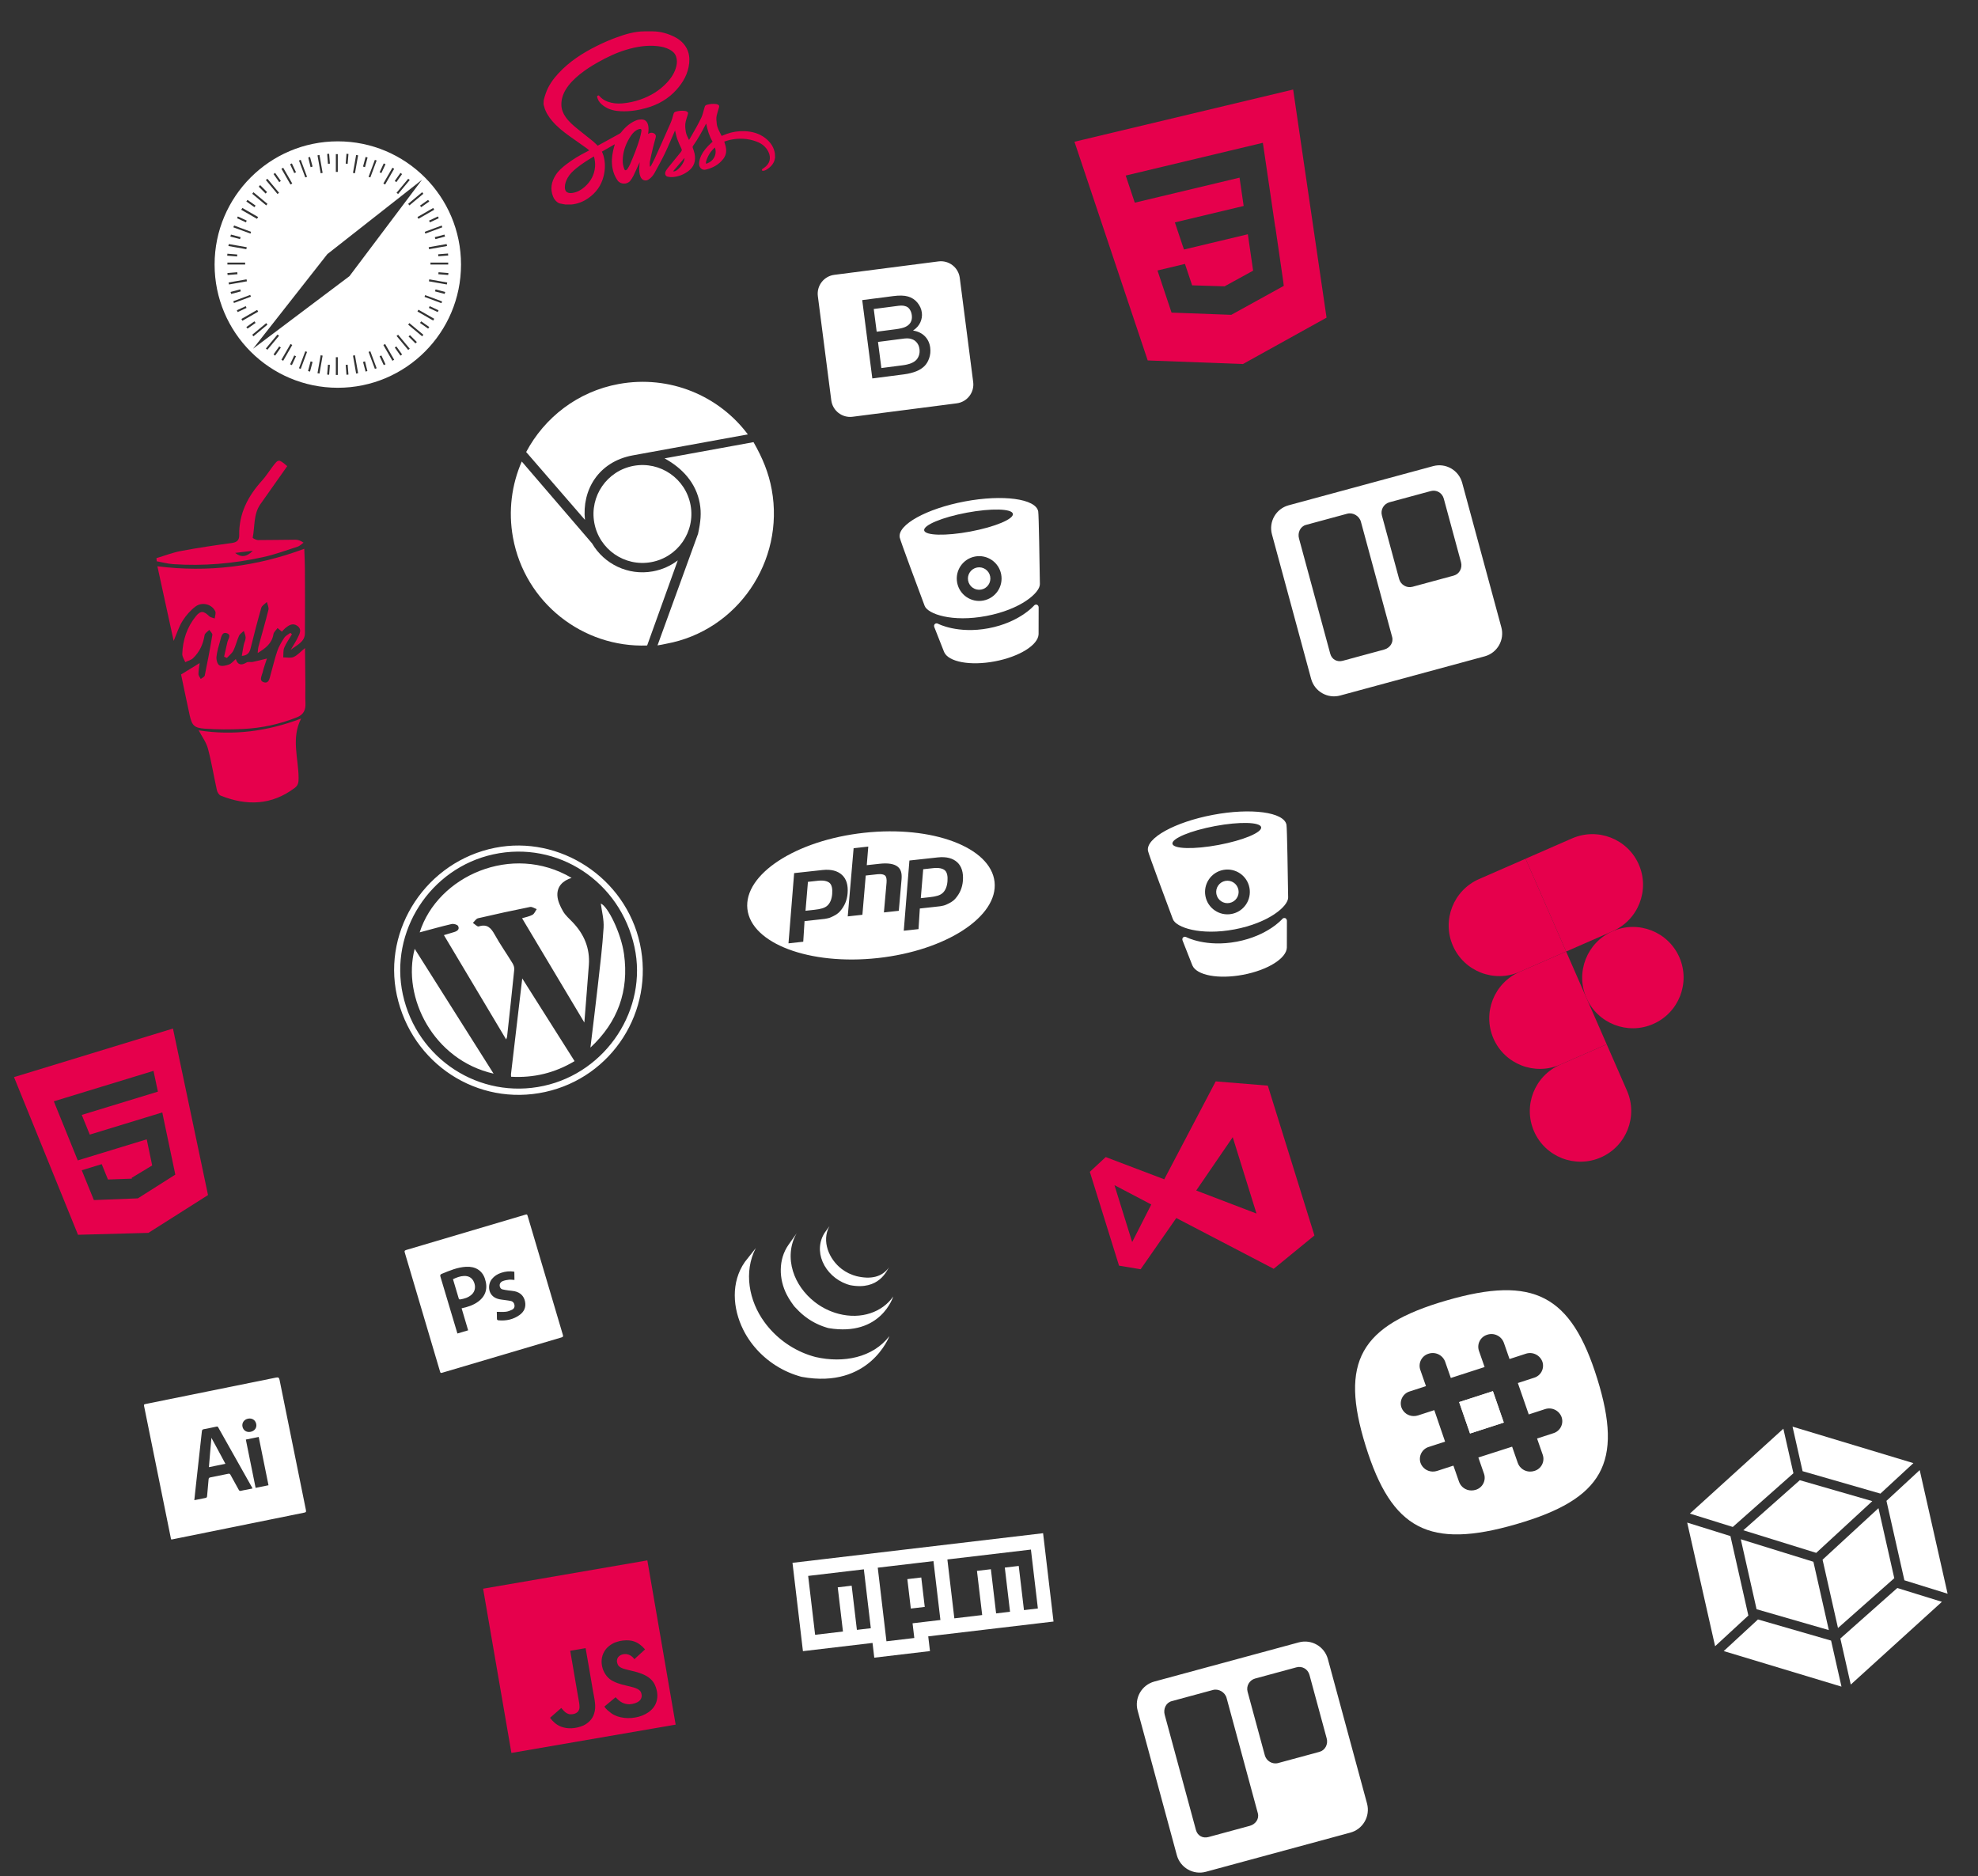 <svg width="486" height="461" viewBox="0 0 486 461" fill="none" xmlns="http://www.w3.org/2000/svg">
<rect x="0" y="0" width="486" height="461" fill="#333333" stroke="none"/>
<path d="M326.26 407.617C325.419 404.515 322.222 402.682 319.12 403.523L283.617 413.148C280.515 413.989 278.682 417.185 279.523 420.287L289.148 455.791C289.989 458.893 293.185 460.726 296.287 459.885L331.791 450.26C334.893 449.419 336.726 446.222 335.885 443.12L326.26 407.617ZM309.052 445.49C309.435 446.902 308.483 448.217 307.071 448.599L296.928 451.349C295.516 451.732 294.227 451.025 293.844 449.613L286.17 421.307C285.787 419.895 286.466 418.348 287.878 417.966L298.02 415.216C299.432 414.833 300.995 415.772 301.378 417.184L309.052 445.49ZM322.77 415.309L325.977 427.136C326.36 428.548 325.595 430.039 324.182 430.422L314.045 433.17C312.632 433.553 311.151 432.671 310.769 431.259L306.535 415.642C306.152 414.229 307.001 412.781 308.413 412.398L318.551 409.65C319.963 409.267 321.36 410.106 321.743 411.519L322.77 415.309Z" fill="white"/>
<path d="M118.701 390.333L125.656 430.686L166.009 423.732L159.055 383.378L118.701 390.333ZM145.972 421.039C145.585 422.352 144.585 423.343 143.334 423.954C141.39 424.768 139.408 424.837 137.818 424.22C136.752 423.795 135.843 423.015 135.151 422.054L137.9 419.642C137.928 419.649 138.034 419.781 138.175 419.951C138.68 420.54 139.098 420.946 139.818 421.158C140.51 421.269 141.967 421.164 142.323 419.92C142.56 419.277 142.129 417.418 141.771 415.34C141.207 412.074 140.662 408.82 140.106 405.592L143.886 404.94C144.498 408.491 145.097 411.851 145.674 415.32C146.049 417.443 146.559 419.304 145.972 421.039ZM161.469 417.269C160.93 421.99 153.629 423.398 150.19 420.933C149.451 420.341 149.001 420.043 148.493 419.3C149.894 418.137 149.894 418.137 151.257 417C152.297 418.122 153.177 418.686 154.594 418.735C156.488 418.642 158.245 417.682 157.487 415.784C156.779 414.248 153.342 414.437 150.753 413.111C148.156 411.949 146.955 408.244 148.494 405.744C148.993 404.831 149.977 404.044 151.069 403.56L152.233 403.201C154.511 402.76 156.044 403.118 157.294 404.108C157.637 404.354 157.93 404.632 158.495 405.246C157.411 406.232 157.413 406.224 155.864 407.654C155.353 406.915 154.648 406.518 153.957 406.412C152.89 406.279 151.668 406.834 151.588 407.952C151.552 408.298 151.624 408.602 151.865 409.122C152.437 409.988 153.887 410.158 155.222 410.513C159.032 411.344 160.501 412.685 161.114 414.478C161.673 416.016 161.497 417.106 161.469 417.269Z" fill="#E6004C"/>
<path d="M194.718 383.977L256.289 376.699L258.854 398.403L228.069 402.042L228.497 405.662L214.812 407.28L214.384 403.66L197.283 405.681L194.718 383.977ZM200.277 401.662L207.119 400.853L205.836 389.999L209.257 389.594L210.541 400.449L213.962 400.044L212.251 385.575L198.567 387.193L200.277 401.662ZM215.668 385.171L217.805 403.255L224.648 402.447L224.22 398.832L231.063 398.023L229.352 383.554L215.668 385.171ZM222.938 387.982L226.359 387.578L227.214 394.807L223.792 395.212L222.938 387.982ZM232.773 383.149L234.484 397.618L241.326 396.81L240.043 385.955L243.464 385.551L244.747 396.405L248.169 396.001L246.886 385.146L250.307 384.742L251.59 395.596L255.011 395.192L253.301 380.723L232.773 383.149Z" fill="white"/>
<path d="M477.132 393.557L454.737 413.889L452.181 402.568L466.169 390.165L477.132 393.557ZM478.533 391.57L471.676 361.196L463.507 368.749L467.914 388.269L478.527 391.567L478.533 391.57ZM423.525 405.659L452.456 414.394L449.902 403.082L431.937 397.892L423.525 405.659ZM421.406 404.467L414.549 374.092L425.171 377.403L429.578 396.924L421.406 404.467ZM415.207 371.877L438.177 351.024L440.648 361.969L425.868 375.058L425.749 375.164L415.207 371.877ZM470.121 359.48L440.43 350.515L442.901 361.46L461.869 366.925L462.022 366.97L470.131 359.478L470.121 359.48Z" fill="white"/>
<path d="M449.346 400.501L431.597 395.379L427.716 378.187L445.557 383.717L449.346 400.501ZM451.599 399.992L465.429 387.752L461.546 370.551L447.81 383.208L451.599 399.992ZM428.342 375.974L442.217 363.676L460.029 368.821L446.248 381.531L428.342 375.974Z" fill="white"/>
<path class="markedIcon" fill-rule="evenodd" clip-rule="evenodd" d="M51.331 360.471L55.385 359.65C54.206 357.418 53.075 355.363 51.947 353.27C51.744 355.641 51.521 357.962 51.331 360.471ZM67.783 338.471L35.811 344.947C35.235 345.063 35.343 345.172 35.455 345.728L41.939 377.741C42.051 378.297 41.964 378.291 42.5 378.182L74.553 371.69C75.089 371.582 75.279 371.567 75.166 371.011L68.691 339.039C68.57 338.443 68.359 338.355 67.783 338.471ZM60.511 366.024C60.08 366.111 59.639 366.164 59.216 366.282C58.911 366.368 58.781 366.259 58.644 366.006C57.981 364.787 57.294 363.573 56.631 362.354C56.497 362.109 56.363 362.036 56.08 362.097C54.627 362.409 53.17 362.703 51.709 362.981C51.402 363.039 51.278 363.149 51.252 363.471C51.143 364.84 50.997 366.204 50.884 367.572C50.859 367.869 50.756 367.992 50.457 368.044C49.577 368.2 48.704 368.39 47.746 368.584C47.836 367.73 47.915 366.941 48.003 366.154C48.538 361.323 49.078 356.492 49.603 351.661C49.64 351.325 49.76 351.199 50.086 351.14C51.115 350.956 52.137 350.731 53.161 350.518C53.353 350.477 53.486 350.462 53.6 350.666C56.39 355.623 59.192 360.612 61.987 365.568C61.999 365.59 62.02 365.719 62.024 365.718L60.511 366.024ZM65.971 364.918L62.806 365.559L60.403 353.692L63.567 353.051L65.971 364.918ZM61.569 351.79C60.602 351.984 59.775 351.459 59.579 350.526C59.384 349.596 59.964 348.757 60.939 348.559C61.922 348.359 62.751 348.888 62.953 349.845C63.149 350.779 62.573 351.588 61.569 351.79Z" fill="white"/>
<path d="M358.515 344.485L361.19 352.2L369.485 349.515L366.81 341.8L358.515 344.485Z" fill="white"/>
<path d="M358.515 344.485L361.19 352.2L369.485 349.515L366.81 341.8L358.515 344.485Z" fill="white"/>
<path d="M392.455 338.755C386.05 318.135 376.805 313.325 355.465 319.5C334.125 325.675 329.14 334.63 335.545 355.245C341.95 375.86 351.195 380.67 372.545 374.485C393.895 368.3 398.86 359.37 392.455 338.755ZM381.66 352.135L377.66 353.435L379.055 357.435C379.191 357.83 379.245 358.248 379.214 358.665C379.184 359.081 379.069 359.487 378.877 359.858C378.684 360.228 378.419 360.556 378.097 360.821C377.774 361.086 377.401 361.283 377 361.4C376.643 361.515 376.27 361.569 375.895 361.56C375.243 361.55 374.61 361.342 374.08 360.963C373.549 360.584 373.146 360.053 372.925 359.44L371.53 355.44L363.235 358.1L364.63 362.1C364.762 362.491 364.813 362.905 364.782 363.317C364.75 363.729 364.637 364.13 364.447 364.497C364.258 364.864 363.997 365.189 363.68 365.453C363.362 365.717 362.995 365.915 362.6 366.035C362.243 366.15 361.87 366.204 361.495 366.195C360.841 366.191 360.204 365.989 359.669 365.613C359.134 365.238 358.726 364.708 358.5 364.095L357.105 360.095L353.105 361.395C352.748 361.51 352.375 361.564 352 361.555C351.348 361.545 350.715 361.337 350.185 360.958C349.654 360.579 349.251 360.048 349.03 359.435C348.899 359.044 348.847 358.63 348.878 358.218C348.91 357.806 349.023 357.405 349.213 357.038C349.402 356.671 349.663 356.346 349.98 356.082C350.298 355.818 350.665 355.62 351.06 355.5L355.06 354.2L352.41 346.46L348.41 347.76C348.053 347.875 347.68 347.929 347.305 347.92C346.653 347.91 346.02 347.702 345.49 347.323C344.959 346.944 344.556 346.413 344.335 345.8C344.204 345.409 344.152 344.995 344.183 344.583C344.215 344.171 344.328 343.77 344.518 343.403C344.707 343.036 344.968 342.711 345.285 342.447C345.603 342.182 345.97 341.985 346.365 341.865L350.365 340.565L348.97 336.565C348.834 336.172 348.779 335.755 348.808 335.34C348.837 334.925 348.949 334.52 349.139 334.149C349.329 333.779 349.591 333.451 349.911 333.184C350.231 332.918 350.601 332.719 351 332.6C351.801 332.332 352.674 332.387 353.435 332.753C354.196 333.119 354.784 333.767 355.075 334.56L356.47 338.56L364.77 335.875L363.375 331.875C363.244 331.484 363.192 331.07 363.223 330.658C363.255 330.246 363.368 329.845 363.558 329.478C363.747 329.111 364.008 328.786 364.325 328.522C364.643 328.257 365.01 328.06 365.405 327.94C366.209 327.667 367.088 327.719 367.854 328.087C368.619 328.454 369.21 329.107 369.5 329.905L370.895 333.905L374.895 332.605C375.696 332.337 376.569 332.392 377.33 332.758C378.091 333.124 378.679 333.772 378.97 334.565C379.102 334.956 379.153 335.37 379.122 335.782C379.09 336.194 378.977 336.595 378.787 336.962C378.598 337.329 378.337 337.654 378.02 337.918C377.702 338.183 377.335 338.38 376.94 338.5L372.94 339.8L375.615 347.515L379.615 346.215C380.416 345.947 381.289 346.002 382.05 346.368C382.811 346.734 383.399 347.382 383.69 348.175C383.825 348.568 383.88 348.984 383.851 349.399C383.821 349.813 383.708 350.218 383.519 350.588C383.329 350.957 383.067 351.285 382.747 351.551C382.428 351.817 382.058 352.015 381.66 352.135Z" fill="white"/>
<path d="M200.401 333.415C200.142 333.357 199.891 333.276 199.638 333.201L199.448 333.143C199.201 333.067 198.956 332.988 198.713 332.904L198.612 332.867C198.394 332.791 198.178 332.71 197.964 332.627L197.782 332.556C197.547 332.463 197.313 332.366 197.083 332.265L196.943 332.203C196.744 332.113 196.548 332.022 196.353 331.928L196.182 331.846C196.028 331.772 195.877 331.692 195.725 331.614C195.624 331.561 195.521 331.51 195.421 331.455C195.236 331.356 195.054 331.253 194.873 331.148L194.689 331.045C194.448 330.903 194.211 330.757 193.976 330.608L193.784 330.48C193.613 330.37 193.444 330.258 193.277 330.143L193.113 330.028C192.952 329.914 192.793 329.799 192.634 329.682L192.422 329.521C192.277 329.41 192.132 329.298 191.989 329.183L191.797 329.028C191.615 328.878 191.435 328.728 191.258 328.574L191.199 328.524C191.007 328.356 190.819 328.183 190.633 328.01L190.473 327.856C190.336 327.725 190.2 327.593 190.067 327.457L189.907 327.298C189.738 327.124 189.571 326.948 189.408 326.77L189.383 326.744C189.21 326.555 189.042 326.362 188.877 326.167L188.744 326.01C188.621 325.862 188.499 325.711 188.379 325.559L188.246 325.393C188.103 325.207 187.962 325.022 187.825 324.832C184.028 319.653 182.664 312.51 185.699 306.644L183.008 310.057C179.561 315.01 179.99 321.455 182.623 326.719C182.686 326.845 182.752 326.969 182.816 327.093L182.939 327.331L183.016 327.467L183.153 327.713C183.235 327.857 183.319 328 183.405 328.144L183.548 328.38C183.643 328.533 183.74 328.685 183.84 328.836L183.964 329.028C184.101 329.233 184.242 329.437 184.387 329.638L184.399 329.653L184.47 329.75C184.595 329.922 184.724 330.093 184.855 330.262L185 330.446C185.116 330.593 185.235 330.738 185.356 330.883L185.492 331.046C185.653 331.237 185.819 331.426 185.987 331.612L185.997 331.622L186.017 331.644C186.181 331.823 186.35 331.999 186.52 332.175L186.682 332.337C186.814 332.471 186.948 332.602 187.084 332.732L187.248 332.888C187.43 333.059 187.613 333.227 187.8 333.39L187.808 333.397L187.904 333.479C188.069 333.622 188.236 333.763 188.405 333.902L188.613 334.067C188.751 334.178 188.89 334.287 189.03 334.393L189.253 334.563C189.408 334.677 189.564 334.789 189.722 334.899L189.893 335.02L189.939 335.053C190.089 335.156 190.242 335.255 190.394 335.354L190.591 335.486C190.825 335.634 191.063 335.78 191.303 335.922L191.5 336.033C191.677 336.135 191.854 336.235 192.035 336.332C192.132 336.385 192.232 336.435 192.33 336.485C192.458 336.552 192.584 336.619 192.713 336.684L192.802 336.727L192.958 336.802C193.158 336.898 193.36 336.992 193.564 337.082L193.693 337.14C193.926 337.242 194.162 337.34 194.4 337.434L194.572 337.502C194.792 337.587 195.015 337.67 195.239 337.749L195.323 337.778C195.568 337.864 195.817 337.944 196.067 338.022L196.247 338.075C196.501 338.152 196.752 338.243 197.015 338.292C213.683 341.332 218.525 328.275 218.525 328.275C214.458 333.573 207.24 334.971 200.401 333.415ZM194.397 319.905C194.77 320.441 195.184 321.077 195.679 321.507C195.859 321.705 196.047 321.898 196.239 322.088L196.386 322.233C196.573 322.414 196.762 322.592 196.958 322.764L196.981 322.784L196.986 322.79C197.203 322.98 197.426 323.162 197.653 323.342L197.805 323.46C198.033 323.635 198.265 323.806 198.503 323.97L198.523 323.985C198.628 324.057 198.735 324.125 198.842 324.195L198.992 324.295C199.162 324.404 199.335 324.51 199.51 324.612L199.583 324.654C199.734 324.741 199.887 324.827 200.04 324.91L200.203 324.995C200.309 325.05 200.415 325.107 200.523 325.16L200.571 325.182C200.791 325.29 201.012 325.395 201.239 325.493L201.386 325.554C201.567 325.631 201.75 325.706 201.933 325.776L202.168 325.862C202.334 325.923 202.501 325.98 202.67 326.036L202.897 326.109C203.137 326.183 203.374 326.277 203.623 326.319C216.493 328.451 219.464 318.542 219.464 318.542C216.786 322.399 211.599 324.24 206.064 322.803C205.818 322.738 205.576 322.668 205.335 322.592L205.117 322.522C204.945 322.466 204.775 322.407 204.607 322.346L204.377 322.26C204.192 322.189 204.009 322.116 203.828 322.039L203.68 321.977C203.453 321.878 203.229 321.773 203.009 321.664C202.895 321.609 202.783 321.551 202.672 321.493L202.478 321.393C202.334 321.316 202.192 321.235 202.052 321.152L201.95 321.095C201.775 320.993 201.604 320.888 201.434 320.78L201.278 320.676C201.167 320.603 201.054 320.529 200.944 320.455C200.707 320.291 200.477 320.12 200.249 319.946L200.092 319.823C197.67 317.91 195.749 315.296 194.836 312.332C193.879 309.258 194.086 305.807 195.743 303.007L193.707 305.882C191.214 309.469 191.35 314.271 193.294 318.064C193.62 318.701 193.987 319.318 194.397 319.905ZM207.961 315.468C208.067 315.507 208.173 315.542 208.281 315.579L208.422 315.623C208.573 315.671 208.723 315.726 208.88 315.756C215.986 317.129 217.914 312.109 218.427 311.37C216.738 313.801 213.901 314.385 210.419 313.54C210.144 313.473 209.842 313.374 209.577 313.28C209.237 313.158 208.902 313.02 208.577 312.864C207.958 312.567 207.369 312.207 206.823 311.794C203.708 309.43 201.772 304.921 203.805 301.249L202.705 302.765C201.236 304.927 201.091 307.613 202.111 310.001C203.186 312.536 205.39 314.525 207.961 315.468Z" fill="white"/>
<path class="markedIcon" fill-rule="evenodd" clip-rule="evenodd" d="M114 313.498C113.051 313.537 112.189 313.87 111.299 314.292C111.782 315.923 112.249 317.511 112.732 319.095C112.756 319.177 112.92 319.282 113.003 319.269C114.06 319.105 115.075 318.816 115.889 318.071C116.731 317.3 116.935 316.149 116.456 315.011C116.021 313.974 115.175 313.448 114 313.498ZM133.985 313.403L129.675 298.858C129.526 298.356 129.518 298.309 129.031 298.454L99.905 307.083C99.431 307.224 99.324 307.305 99.466 307.783L108.096 336.909C108.239 337.393 108.3 337.376 108.769 337.237C118.49 334.357 128.239 331.465 137.964 328.596C138.341 328.485 138.412 328.354 138.302 327.985C136.849 323.128 135.425 318.263 133.985 313.403ZM117.465 319.82C116.274 320.69 114.893 321.128 113.422 321.443L115.024 326.853L112.388 327.634L112.288 327.298C110.946 322.769 109.583 318.246 108.229 313.721C108.116 313.345 108.122 313.146 108.533 312.977C110.47 312.181 112.387 311.363 114.511 311.241C116.794 311.108 118.443 312.155 119.115 314.077C119.946 316.458 119.375 318.426 117.465 319.82ZM128.992 319.73C129.3 321.144 128.789 322.283 127.64 323.101C126.102 324.196 124.359 324.565 122.489 324.395C122.183 324.367 122.089 324.245 122.097 323.939C122.11 323.381 122.076 322.821 122.063 322.31C122.831 322.308 123.581 322.368 124.314 322.284C124.832 322.225 125.349 322.016 125.826 321.79C126.253 321.586 126.486 321.186 126.417 320.683C126.346 320.172 126.073 319.792 125.564 319.659C125.16 319.554 124.738 319.519 124.324 319.453C123.658 319.347 122.972 319.312 122.33 319.123C119.807 318.377 119.739 315.619 120.867 314.239C121.47 313.5 122.239 313.024 123.125 312.727C124.167 312.379 125.235 312.26 126.374 312.449L126.401 314.472C125.94 314.448 125.495 314.371 125.063 314.416C124.549 314.47 124.024 314.57 123.545 314.756C122.903 315.005 122.652 315.573 122.819 316.136C122.918 316.47 123.128 316.715 123.454 316.794C123.923 316.908 124.403 316.974 124.881 317.044C125.397 317.12 125.925 317.139 126.434 317.249C127.791 317.543 128.692 318.353 128.992 319.73Z" fill="white"/>
<path d="M298.7 265.688L311.504 266.736L322.96 303.549L312.949 311.737L289.02 299.261L280.255 311.848L274.947 310.963L267.774 287.912L271.677 284.284L286.06 289.75L298.7 265.688ZM273.825 291.184L278.177 305.171L282.872 295.937L273.825 291.184ZM293.912 292.502L308.724 298.161L302.885 279.4L293.912 292.502Z" fill="#E6004C"/>
<path d="M3.442 264.642L19.165 303.378L36.462 302.91L51.111 293.621L42.498 252.707L3.442 264.642ZM37.986 264.394L38.542 267.01L38.801 268.209L20.091 273.926L22.057 278.764L39.876 273.318L40.133 274.588L42.906 287.771L43.068 288.603L33.892 294.417L33.892 294.418L33.882 294.428L23.066 294.85L20.084 287.524L24.992 286.024L26.526 289.797L32.4 289.587L32.415 289.582L32.355 289.388L37.39 286.345L36.051 279.925L19.106 285.104L13.766 271.929L13.227 270.586L37.719 263.101L37.986 264.394Z" fill="#E6004C"/>
<path d="M212.317 204.611C195.547 206.446 182.704 214.823 183.634 223.322C184.564 231.82 198.913 237.223 215.683 235.389C232.453 233.554 245.295 225.177 244.366 216.678C243.436 208.18 229.087 202.777 212.317 204.611ZM206.427 223.862C205.776 224.62 205.002 224.987 204.147 225.373C203.293 225.758 202.158 225.822 200.787 225.972L197.679 226.312L197.361 231.377L193.733 231.774L195.122 214.52L202.101 213.757C204.2 213.527 205.797 213.964 206.881 214.96C207.964 215.957 208.424 217.489 208.257 219.506C208.187 220.337 208.003 221.123 207.7 221.838C207.396 222.554 206.973 223.237 206.427 223.862ZM217.18 224.179L217.828 216.855C217.899 215.998 217.772 215.381 217.455 215.108C217.139 214.834 216.514 214.695 215.593 214.796L212.715 215.111L211.894 224.757L208.293 225.151L209.737 208.395L213.338 208.001L212.966 212.568L216.174 212.217C218.192 211.997 219.628 212.25 220.471 212.87C221.314 213.49 221.649 214.429 221.515 216.039L220.837 223.779L217.18 224.179ZM236.583 216.434C236.514 217.265 236.328 218.038 236.025 218.753C235.722 219.468 235.297 220.139 234.751 220.764C234.1 221.521 233.325 221.889 232.471 222.274C231.617 222.66 230.482 222.724 229.111 222.874L226.003 223.214L225.685 228.278L222.057 228.675L223.446 211.422L230.425 210.659C232.524 210.429 234.121 210.865 235.204 211.862C236.287 212.859 236.75 214.418 236.583 216.434ZM229.321 213.294L226.835 213.566L226.241 220.673L228.449 220.431C229.911 220.271 230.986 220.008 231.641 219.378C232.298 218.749 232.687 217.841 232.797 216.525C232.902 215.26 232.687 214.307 232.172 213.848C231.657 213.389 230.7 213.143 229.321 213.294ZM200.998 216.392L198.511 216.664L197.917 223.771L200.124 223.53C201.587 223.37 202.661 223.106 203.317 222.476C203.973 221.847 204.363 220.939 204.472 219.623C204.578 218.359 204.363 217.405 203.848 216.946C203.333 216.488 202.376 216.242 200.998 216.392Z" fill="white"/>
<path d="M237.014 123.209L237.014 123.209L237.014 123.209C227.658 124.973 220.475 128.935 221.065 132.062C221.22 132.885 225.489 144.308 227.182 148.838C227.942 150.869 233.947 152.925 242.314 151.347L242.315 151.321L242.32 151.346C250.74 149.758 255.535 145.665 255.502 143.496C255.429 138.661 255.246 126.468 255.09 125.644C254.501 122.518 246.369 121.444 237.014 123.208V123.209ZM241.605 147.552C238.618 148.116 235.739 146.151 235.176 143.164C234.613 140.177 236.578 137.299 239.565 136.736C242.552 136.172 245.43 138.137 245.993 141.124C246.556 144.111 244.592 146.989 241.605 147.552ZM238.404 130.598C232.385 131.724 227.311 131.598 227.071 130.317C226.832 129.036 231.518 127.085 237.537 125.96C243.556 124.835 248.63 124.96 248.87 126.242C249.109 127.523 244.424 129.472 238.404 130.598L238.404 130.598Z" fill="white"/>
<path d="M254.457 148.553C254.198 148.602 254.025 148.825 254.025 148.825C254.025 148.825 250.461 152.933 242.889 154.361C235.316 155.789 230.501 153.261 230.501 153.261C230.501 153.261 230.259 153.117 230 153.166C229.691 153.224 229.438 153.487 229.524 153.945C229.533 153.994 229.547 154.041 229.565 154.087C230.871 157.444 231.813 159.828 231.967 160.188C233.018 162.641 238.391 163.632 244.422 162.495L244.423 162.495C250.455 161.357 255.098 158.477 255.183 155.81C255.195 155.418 255.204 152.857 255.198 149.254C255.198 149.205 255.193 149.155 255.184 149.107C255.098 148.648 254.766 148.496 254.457 148.554L254.457 148.553Z" fill="white"/>
<path d="M241.09 144.854C242.587 144.571 243.572 143.129 243.289 141.632C243.007 140.135 241.565 139.151 240.068 139.433C238.571 139.715 237.586 141.158 237.869 142.654C238.151 144.151 239.593 145.136 241.09 144.854Z" fill="white"/>
<path class="markedIcon" fill-rule="evenodd" clip-rule="evenodd" d="M38.674 139.133C40 145.221 41.318 151.274 42.666 157.464C43.433 155.683 43.941 154.002 44.84 152.568C45.678 151.231 46.782 149.958 48.038 149.017C49.678 147.788 52.103 148.467 52.891 150.202C53.102 150.667 52.814 151.359 52.755 151.948C52.297 151.772 51.726 151.714 51.403 151.399C50.029 150.064 49.287 149.976 48.118 151.414C45.938 154.096 44.91 157.252 44.785 160.674C44.761 161.336 45.255 162.016 45.51 162.688C46.157 162.375 46.929 162.195 47.425 161.724C49.038 160.192 49.92 158.266 50.268 156.049C50.343 155.569 51.02 155.184 51.42 154.755C51.687 155.168 52.236 155.626 52.175 155.986C51.626 159.327 50.993 162.658 50.309 165.975C50.239 166.311 49.666 166.543 49.325 166.824C49.125 166.417 48.759 166.011 48.761 165.605C48.764 164.686 48.949 163.767 49.053 162.913L44.491 165.717C45.132 168.768 45.829 172.193 46.577 175.607C47.149 178.214 47.663 178.845 50.321 179.033C53.422 179.251 56.555 179.252 59.663 179.108C64.256 178.896 68.719 177.937 73.005 176.214C74.6 175.572 75.128 174.408 75.051 172.775C74.979 171.271 75.043 169.761 75.031 168.254C75.007 165.285 74.974 162.317 74.943 159.224C73.916 160.063 73.136 160.957 72.154 161.414C71.439 161.747 70.456 161.504 69.593 161.517C69.662 160.714 69.545 159.833 69.843 159.127C70.329 157.974 71.084 156.933 71.725 155.845L71.35 155.49C70.844 155.878 70.192 156.171 69.859 156.675C69.183 157.7 68.531 158.788 68.135 159.941C67.471 161.872 67.03 163.879 66.465 165.844C66.219 166.697 66.072 167.973 64.864 167.638C63.572 167.279 64.308 166.09 64.504 165.285C64.815 163.999 65.281 162.751 65.583 161.797C64.435 162.076 63.274 162.385 62.101 162.631C61.604 162.735 60.975 162.532 60.587 162.766C59.297 163.547 58.403 163.404 57.937 161.928C57.355 162.414 56.887 163.034 56.274 163.259C55.531 163.533 54.508 163.778 53.901 163.463C53.416 163.211 53.114 162.08 53.186 161.386C53.329 160.007 53.743 158.649 54.131 157.308C54.37 156.477 54.555 155.174 55.752 155.588C56.933 155.996 56.03 157.033 55.861 157.798C55.598 158.982 55.327 160.164 55.061 161.347L55.748 161.657C56.294 161.053 57.002 160.53 57.35 159.829C57.922 158.683 58.194 157.392 58.725 156.222C58.945 155.737 59.504 155.408 59.91 155.007C60.07 155.571 60.358 156.136 60.353 156.7C60.349 157.27 60.017 157.83 59.895 158.408C59.711 159.273 59.585 160.15 59.413 161.152C60.782 161.04 61.297 160.396 61.56 159.337C62.393 155.993 63.24 152.651 64.2 149.342C64.364 148.776 65.105 148.378 65.58 147.901C65.719 148.544 66.097 149.245 65.957 149.818C65.209 152.851 64.32 155.848 63.508 158.866C63.371 159.374 63.373 159.92 63.312 160.449C65.242 159.286 66.823 158.067 67.183 155.824C67.272 155.278 67.848 154.812 68.2 154.308L69.264 155.195C69.522 154.919 69.752 154.613 70.039 154.375C70.944 153.625 71.933 152.941 73.085 153.795C74.276 154.678 73.585 155.761 73.132 156.704C72.638 157.732 71.997 158.688 71.421 159.675C72.843 158.495 74.895 157.796 74.917 155.614C74.968 150.286 74.936 144.956 74.912 139.627C74.906 138.05 74.814 136.473 74.759 134.835C62.966 139.238 51.082 140.687 38.674 139.133ZM48.816 179.442C49.587 180.917 50.658 182.328 51.086 183.913C51.99 187.287 52.535 190.757 53.299 194.172C53.41 194.67 53.82 195.322 54.254 195.495C60.636 198.029 66.752 197.865 72.435 193.569C73.283 192.928 73.367 192.207 73.367 191.207C73.362 186.348 71.477 181.42 73.996 176.541C65.677 179.701 57.315 180.774 48.816 179.442ZM64.664 136.876C67.54 136.245 70.332 135.216 73.142 134.305C73.671 134.134 74.103 133.663 74.58 133.33C73.837 132.82 73.222 132.606 72.607 132.608C69.542 132.615 66.476 132.705 63.411 132.694C62.948 132.693 62.066 132.228 62.088 132.121C62.649 129.36 62.244 126.36 63.975 123.882C66.162 120.749 68.378 117.638 70.574 114.528C68.445 112.727 68.419 112.728 66.925 114.708C66.079 115.828 65.329 117.032 64.391 118.067C60.917 121.894 58.673 126.202 58.774 131.514C58.797 132.733 58.188 133.247 56.926 133.418C52.761 133.981 48.596 134.599 44.466 135.374C42.419 135.758 40.445 136.533 38.437 137.131L38.511 137.9C39.841 138.141 41.162 138.509 42.502 138.603C49.971 139.123 57.369 138.476 64.664 136.876ZM62.111 135.324C60.62 136.857 59.254 137.021 57.775 135.846L62.111 135.324Z" fill="#E6004C"/>
<path class="markedIcon" fill-rule="evenodd" clip-rule="evenodd" d="M133.959 268.287C150.413 264.683 160.825 248.397 157.234 231.882C153.701 215.635 137.529 205.138 121.623 208.301C104.918 211.622 93.95 228.148 97.506 244.523C101.164 261.369 117.35 271.924 133.959 268.287ZM121.214 209.907C137.015 206.466 152.397 216.567 155.896 232.681C159.199 247.895 149.042 263.431 133.595 266.793C117.859 270.219 102.429 260.211 98.979 244.343C95.618 228.883 105.688 213.289 121.214 209.907ZM112.552 227.515C112.997 228.319 112.339 228.776 111.584 229.003C110.788 229.242 109.993 229.479 109.069 229.755C114.177 238.317 119.21 246.752 124.361 255.384C124.504 254.971 124.574 254.848 124.588 254.719C125.189 249.216 125.8 243.715 126.354 238.207C126.405 237.705 126.194 237.1 125.922 236.654C124.481 234.292 122.877 232.023 121.539 229.607C120.624 227.952 119.671 226.96 117.623 227.62C117.274 227.732 116.672 227.06 116.187 226.751C116.607 226.358 116.971 225.723 117.457 225.61C121.703 224.619 125.965 223.692 130.24 222.835C130.73 222.736 131.328 223.176 131.875 223.367C131.536 223.845 131.297 224.503 130.836 224.76C130.095 225.171 129.206 225.317 128.275 225.608C133.386 234.165 138.393 242.548 143.577 251.229C143.968 246.247 144.344 241.67 144.682 237.088C144.983 232.999 143.525 229.558 140.735 226.621C139.896 225.738 138.923 224.915 138.331 223.882C137.659 222.706 137.016 221.34 136.952 220.028C136.843 217.804 138.258 216.381 140.442 215.692C125.787 207.027 107.507 215.245 103.12 229.076C105.811 228.359 108.37 227.63 110.959 227.03C111.449 226.917 112.353 227.155 112.552 227.515ZM125.552 263.901C125.531 264.079 125.568 264.264 125.583 264.549C131.155 264.863 136.286 263.637 141.174 260.713L128.317 240.395C127.368 248.452 126.457 256.175 125.552 263.901ZM121.274 263.786L101.892 233.123C98.742 245.012 106.457 260.428 121.274 263.786ZM153.322 234.406C152.608 229.264 149.34 222.639 147.623 222.004C147.86 223.901 148.427 225.946 148.303 227.948C148.013 232.666 147.426 237.367 146.898 242.068C146.324 247.177 145.683 252.279 145.07 257.385C151.802 251.124 154.578 243.439 153.322 234.406Z" fill="white"/>
<path d="M359.26 118.617C358.419 115.514 355.222 113.682 352.12 114.523L316.617 124.148C313.515 124.989 311.682 128.185 312.523 131.287L322.148 166.791C322.989 169.893 326.185 171.726 329.287 170.885L364.791 161.259C367.893 160.419 369.726 157.222 368.885 154.12L359.26 118.617ZM342.052 156.49C342.435 157.902 341.483 159.216 340.071 159.599L329.928 162.349C328.516 162.732 327.227 162.025 326.844 160.613L319.17 132.307C318.787 130.895 319.466 129.348 320.878 128.965L331.02 126.216C332.432 125.833 333.995 126.772 334.378 128.184L342.052 156.49ZM355.77 126.309L358.977 138.136C359.36 139.548 358.595 141.039 357.182 141.422L347.045 144.17C345.632 144.553 344.151 143.671 343.769 142.259L339.535 126.642C339.152 125.229 340.001 123.781 341.413 123.398L351.551 120.65C352.963 120.267 354.36 121.106 354.743 122.519L355.77 126.309Z" fill="white"/>
<path d="M160.005 138.113C166.538 136.922 170.869 130.66 169.678 124.127C168.487 117.594 162.225 113.263 155.692 114.454C149.159 115.645 144.828 121.907 146.019 128.44C147.21 134.973 153.472 139.304 160.005 138.113Z" fill="white"/>
<path d="M155.428 111.889L183.747 106.726C176.645 97.221 164.53 92.068 152.027 94.347C141.905 96.192 133.762 102.629 129.281 111.059L143.726 127.73C142.941 120.364 147.072 113.45 155.428 111.889ZM185.142 108.632L163.279 112.618C167.72 115.048 171.03 118.702 171.934 123.659C172.378 126.096 172.138 128.283 171.524 131.095L171.532 131.093L161.552 158.569C162.258 158.487 162.951 158.302 163.661 158.172C181.226 154.971 192.823 137.874 189.621 120.308C188.859 116.127 187.371 112.546 185.142 108.632ZM160.418 140.38C154.318 141.492 148.417 138.564 145.465 133.499L128.199 113.388C125.722 119.07 124.847 125.525 126.042 132.081C128.961 148.091 143.204 159.178 159.004 158.594L166.53 137.685C164.79 139.013 162.718 139.96 160.418 140.38Z" fill="white"/>
<path d="M83 34.727C66.289 34.727 52.727 48.289 52.727 65C52.727 81.711 66.289 95.273 83 95.273C99.711 95.273 113.273 81.711 113.273 65C113.273 48.289 99.711 34.727 83 34.727ZM110.125 62.772L107.703 62.966L107.655 62.481L110.077 62.288L110.125 62.772ZM110.125 64.516V65H105.766V64.516H110.125ZM109.834 60.447L105.427 61.222L105.33 60.737L109.737 59.962L109.834 60.447ZM109.35 58.122L106.977 58.752L106.831 58.267L109.205 57.638L109.35 58.122ZM108.672 55.845L104.506 57.395L104.361 56.959L108.527 55.409L108.672 55.845ZM107.8 53.617L105.62 54.634L105.427 54.198L107.606 53.181L107.8 53.617ZM106.686 51.534L102.811 53.763L102.569 53.327L106.444 51.098L106.686 51.534ZM105.184 49.112L105.475 49.5L103.489 50.905L103.198 50.517L105.184 49.112ZM104.022 47.611L100.583 50.469L100.292 50.081L103.731 47.223L104.022 47.611ZM100.68 44.22L97.822 47.659L97.434 47.369L100.292 43.93L100.68 44.22ZM98.403 42.477L98.791 42.767L97.386 44.753L96.998 44.462L98.403 42.477ZM96.853 41.459L94.625 45.334L94.189 45.092L96.417 41.217L96.853 41.459ZM94.286 40.152L94.722 40.345L93.705 42.525L93.269 42.331L94.286 40.152ZM92.106 39.28L92.542 39.425L90.992 43.591L90.556 43.445L92.106 39.28ZM89.83 38.553L90.314 38.698L89.684 41.072L89.2 40.927L89.83 38.553ZM87.505 38.069L87.989 38.166L87.214 42.573L86.73 42.477L87.505 38.069ZM85.131 37.778L85.616 37.827L85.422 40.248L84.938 40.2L85.131 37.778ZM82.516 37.875H83V42.234H82.516V37.875ZM80.869 37.778L81.062 40.2L80.578 40.248L80.384 37.827L80.869 37.778ZM78.495 38.069L79.27 42.477L78.786 42.573L78.011 38.166L78.495 38.069ZM76.17 38.553L76.8 40.927L76.316 41.072L75.734 38.698L76.17 38.553ZM73.894 39.28L75.444 43.445L75.008 43.591L73.458 39.425L73.894 39.28ZM71.714 40.152L72.731 42.331L72.295 42.525L71.278 40.345L71.714 40.152ZM69.583 41.217L71.811 45.092L71.375 45.334L69.147 41.459L69.583 41.217ZM67.597 42.477L69.002 44.462L68.614 44.753L67.209 42.767L67.597 42.477ZM65.708 43.93L68.566 47.369L68.178 47.659L65.32 44.22L65.708 43.93ZM63.916 45.48L65.611 47.175L65.272 47.562L63.577 45.867L63.916 45.48ZM62.269 47.223L65.708 50.081L65.417 50.469L61.978 47.611L62.269 47.223ZM60.816 49.112L62.802 50.517L62.511 50.905L60.525 49.5L60.816 49.112ZM59.556 51.098L63.431 53.327L63.141 53.763L59.266 51.534L59.556 51.098ZM58.442 53.181L60.622 54.198L60.428 54.634L58.248 53.617L58.442 53.181ZM57.522 55.409L61.688 56.959L61.542 57.395L57.328 55.845L57.522 55.409ZM56.747 57.638L59.12 58.267L58.975 58.752L56.602 58.122L56.747 57.638ZM56.214 59.962L60.622 60.737L60.525 61.222L56.117 60.447L56.214 59.962ZM55.875 62.336L58.297 62.53L58.248 63.014L55.827 62.82L55.875 62.336ZM60.234 64.516V65H55.875V64.516H60.234ZM55.875 67.083L58.297 66.889L58.345 67.373L55.923 67.567L55.875 67.083ZM56.166 69.408L60.573 68.633L60.67 69.117L56.263 69.892L56.166 69.408ZM56.65 71.733L59.023 71.103L59.169 71.588L56.795 72.217L56.65 71.733ZM57.328 74.009L61.494 72.459L61.639 72.895L57.473 74.445L57.328 74.009ZM58.2 76.237L60.38 75.22L60.573 75.656L58.394 76.673L58.2 76.237ZM59.314 78.369L63.189 76.141L63.431 76.577L59.556 78.805L59.314 78.369ZM60.816 80.742L60.525 80.355L62.511 78.95L62.802 79.338L60.816 80.742ZM65.417 79.386L65.708 79.773L62.269 82.631L61.978 82.244L65.417 79.386ZM65.32 85.634L68.178 82.195L68.566 82.486L65.708 85.925L65.32 85.634ZM67.597 87.378L67.209 87.088L68.614 85.102L69.002 85.392L67.597 87.378ZM69.147 88.395L71.375 84.52L71.811 84.763L69.583 88.638L69.147 88.395ZM71.714 89.703L71.278 89.509L72.295 87.33L72.731 87.523L71.714 89.703ZM73.894 90.623L73.458 90.478L75.008 86.312L75.444 86.458L73.894 90.623ZM76.17 91.302L75.686 91.156L76.316 88.783L76.8 88.928L76.17 91.302ZM78.495 91.786L78.011 91.689L78.786 87.281L79.27 87.378L78.495 91.786ZM80.869 92.077L80.384 92.028L80.578 89.606L81.062 89.655L80.869 92.077ZM83 92.125H82.516V87.766H83V92.125ZM85.131 92.077L84.938 89.655L85.422 89.606L85.616 92.028L85.131 92.077ZM62.172 85.683L80.433 62.433L103.683 44.172L85.858 67.858L62.172 85.683ZM87.505 91.786L86.73 87.378L87.214 87.281L87.989 91.689L87.505 91.786ZM89.83 91.302L89.2 88.928L89.684 88.783L90.266 91.156L89.83 91.302ZM92.106 90.623L90.556 86.458L90.992 86.312L92.542 90.478L92.106 90.623ZM94.286 89.703L93.269 87.523L93.705 87.33L94.722 89.509L94.286 89.703ZM96.417 88.638L94.189 84.763L94.625 84.52L96.853 88.395L96.417 88.638ZM98.403 87.378L96.998 85.392L97.386 85.102L98.791 87.088L98.403 87.378ZM100.292 85.973L97.434 82.534L97.822 82.244L100.68 85.683L100.292 85.973ZM102.084 84.375L100.389 82.68L100.728 82.341L102.423 84.036L102.084 84.375ZM103.731 82.631L100.292 79.773L100.583 79.386L104.022 82.244L103.731 82.631ZM105.184 80.742L103.198 79.338L103.489 78.95L105.475 80.355L105.184 80.742ZM106.444 78.756L102.569 76.528L102.811 76.092L106.686 78.32L106.444 78.756ZM107.558 76.673L105.378 75.656L105.572 75.22L107.752 76.237L107.558 76.673ZM108.478 74.494L104.312 72.944L104.458 72.508L108.623 74.058L108.478 74.494ZM109.253 72.217L106.88 71.588L107.025 71.103L109.398 71.733L109.253 72.217ZM109.786 69.892L105.378 69.117L105.475 68.633L109.883 69.408L109.786 69.892ZM110.125 67.567L107.703 67.373L107.752 66.889L110.173 67.083L110.125 67.567Z" fill="white"/>
<path d="M223.475 83.18C222.797 83.05 221.865 83.217 220.642 83.374L215.727 84.008L216.554 90.424L221.81 89.746C222.631 89.64 223.197 89.478 223.521 89.374C224.093 89.193 224.556 88.927 224.918 88.632C225.28 88.337 225.555 87.924 225.749 87.424C225.942 86.924 225.998 86.361 225.919 85.749C225.827 85.032 225.573 84.506 225.137 84.025C224.702 83.543 224.154 83.31 223.475 83.18ZM222.422 80.334C223.044 80.058 223.488 79.66 223.758 79.173C224.029 78.685 224.12 78.097 224.033 77.423C223.951 76.786 223.724 76.24 223.356 75.794C222.987 75.348 222.527 75.216 221.935 75.11C221.344 75.005 220.377 75.185 218.996 75.363L214.684 75.919L215.403 81.498L220.03 80.901C221.157 80.756 221.952 80.546 222.422 80.334ZM235.816 68.267C235.486 65.706 233.142 63.898 230.581 64.228L204.988 67.527C202.427 67.857 200.618 70.201 200.949 72.762L204.248 98.355C204.578 100.917 206.922 102.725 209.483 102.395L235.076 99.095C237.637 98.765 239.446 96.421 239.116 93.86L235.816 68.267ZM228.306 87.986C228.026 88.808 227.633 89.465 227.128 89.957C226.622 90.448 225.967 90.895 225.151 91.218C224.336 91.541 223.321 91.82 222.098 91.978L214.331 92.979L211.85 73.732L219.498 72.746C220.967 72.557 222.166 72.575 223.103 72.849C224.04 73.124 224.811 73.62 225.418 74.364C226.024 75.108 226.384 75.915 226.498 76.797C226.604 77.619 226.48 78.418 226.128 79.201C225.776 79.984 225.178 80.654 224.335 81.216C225.541 81.407 226.51 81.873 227.241 82.613C227.971 83.354 228.409 84.284 228.553 85.402C228.669 86.302 228.587 87.163 228.306 87.986Z" fill="white"/>
<path class="markedIcon" fill-rule="evenodd" clip-rule="evenodd" d="M133.552 25.446C133.552 25.764 133.646 25.974 133.699 26.179C134.041 27.508 134.778 28.648 135.651 29.689C136.896 31.171 138.419 32.365 139.98 33.487C141.334 34.461 142.716 35.412 144.075 36.378C144.309 36.544 144.529 36.735 144.783 36.938C144.565 37.056 144.383 37.16 144.195 37.255C142.401 38.165 140.675 39.185 139.084 40.421C138.125 41.166 137.198 41.958 136.543 42.992C135.49 44.656 135.117 46.428 135.902 48.321C136.132 48.874 136.481 49.352 136.975 49.705C137.135 49.819 137.314 49.932 137.501 49.977C137.981 50.089 138.469 50.163 138.955 50.252L140.329 50.252C141.849 50.116 143.232 49.595 144.482 48.733C146.436 47.384 147.752 45.576 148.318 43.256C148.73 41.569 148.747 39.881 148.262 38.202C148.217 38.046 148.16 37.894 148.101 37.743C148.042 37.592 147.973 37.445 147.892 37.257L151.007 35.465L151.054 35.505C150.997 35.69 150.937 35.875 150.886 36.062C150.516 37.414 150.27 38.79 150.358 40.194C150.452 41.689 150.869 43.089 151.745 44.338C152.453 45.348 154.139 45.386 154.891 44.372C155.158 44.012 155.417 43.635 155.611 43.233C156.119 42.184 156.59 41.117 157.075 40.056L157.16 39.862C157.125 40.364 157.084 40.805 157.066 41.247C157.037 41.936 157.077 42.621 157.312 43.277C157.514 43.838 157.857 44.257 158.5 44.331C158.939 44.381 159.289 44.18 159.613 43.925C160.117 43.526 160.527 43.034 160.832 42.475C161.693 40.893 162.578 39.321 163.359 37.699C164.203 35.945 164.942 34.14 165.726 32.356L165.856 32.04C166.041 32.768 166.17 33.481 166.408 34.156C166.684 34.94 167.027 35.704 167.399 36.448C167.575 36.799 167.555 37.027 167.311 37.322C166.288 38.554 165.284 39.802 164.278 41.048C164.056 41.323 163.834 41.603 163.649 41.903C163.537 42.086 163.463 42.308 163.431 42.521C163.371 42.928 163.623 43.321 164.058 43.414C164.456 43.5 164.88 43.532 165.285 43.502C166.689 43.398 167.963 42.906 169.089 42.071C170.549 40.99 171.017 39.515 170.664 37.766C170.568 37.292 170.399 36.831 170.235 36.373C170.161 36.167 170.156 36.023 170.29 35.83C171.457 34.164 172.454 32.397 173.381 30.588C173.418 30.517 173.456 30.446 173.52 30.37C173.82 31.933 174.272 33.44 175.083 34.807C174.669 35.205 174.26 35.566 173.89 35.964C173.075 36.84 172.368 37.792 171.999 38.952C171.841 39.453 171.719 39.961 171.789 40.495C171.899 41.325 172.579 41.864 173.395 41.675C175.141 41.271 176.649 40.448 177.75 38.99C178.492 38.009 178.559 36.914 178.249 35.767C178.163 35.456 178.062 35.149 177.954 34.791C178.385 34.658 178.805 34.497 179.239 34.398C181.495 33.883 183.727 33.973 185.901 34.788C187.17 35.264 188.196 36.06 188.804 37.312C189.546 38.843 189.136 40.296 187.693 41.264C187.558 41.354 187.404 41.425 187.293 41.538C187.224 41.607 187.183 41.746 187.2 41.842C187.209 41.897 187.356 41.967 187.441 41.966C187.916 41.962 188.3 41.714 188.67 41.458C189.595 40.818 190.27 39.957 190.416 38.822L190.444 38.737L190.409 37.999C190.395 37.956 190.42 37.914 190.416 37.882C190.22 36.23 189.338 34.949 188.054 33.945C186.568 32.783 184.813 32.304 182.957 32.228C181.445 32.167 179.958 32.392 178.532 32.91C178.126 33.057 177.723 33.231 177.314 33.396C177.259 33.297 177.201 33.201 177.152 33.103C176.733 32.244 176.224 31.423 176.112 30.438C176.032 29.738 175.934 29.039 176.1 28.348C176.26 27.682 176.469 27.027 176.665 26.371C176.766 26.033 176.695 25.843 176.372 25.691C176.26 25.638 176.138 25.592 176.016 25.574C175.223 25.459 174.441 25.525 173.673 25.748C173.401 25.828 173.204 25.98 173.143 26.281C173.109 26.453 173.039 26.619 172.99 26.789C172.789 27.497 172.647 28.219 172.322 28.894C171.509 30.586 170.581 32.215 169.632 33.832C169.529 34.006 169.42 34.177 169.291 34.389C168.957 33.691 168.602 33.065 168.494 32.331C168.372 31.501 168.276 30.672 168.482 29.848C168.636 29.234 168.837 28.631 169.022 28.024C169.109 27.736 169.069 27.585 168.808 27.433C168.676 27.357 168.527 27.288 168.378 27.266C167.556 27.145 166.746 27.208 165.952 27.465C165.706 27.545 165.577 27.704 165.502 27.957C165.281 28.706 165.092 29.473 164.782 30.184C163.525 33.066 162.232 35.933 160.94 38.8C160.67 39.398 160.354 39.976 160.05 40.559C159.973 40.706 159.861 40.837 159.765 40.975C159.688 40.884 159.658 40.822 159.658 40.759C159.661 40.391 159.617 40.011 159.687 39.655C159.899 38.578 160.144 37.506 160.402 36.438C160.615 35.557 160.863 34.683 161.099 33.807C161.178 33.514 161.179 33.24 160.969 32.993C160.615 32.581 159.875 32.49 159.437 32.808L159.243 32.918L159.28 32.605C159.373 31.935 159.391 31.267 159.207 30.607C158.978 29.784 158.391 29.31 157.537 29.337C157.139 29.349 156.722 29.417 156.353 29.562C154.804 30.169 153.613 31.244 152.599 32.538C152.507 32.655 152.385 32.762 152.256 32.834C150.945 33.561 149.63 34.279 148.315 34.999L146.852 35.801C146.46 35.427 146.103 35.038 145.698 34.709C144.463 33.701 143.207 32.718 141.963 31.722C140.86 30.839 139.791 29.919 138.974 28.749C138.366 27.879 137.974 26.927 137.936 25.852C137.889 24.481 138.278 23.229 138.975 22.063C139.868 20.571 141.086 19.374 142.424 18.29C143.84 17.143 145.372 16.17 146.959 15.281C149.18 14.038 151.464 12.938 153.913 12.212C156.424 11.467 158.972 11.04 161.6 11.338C162.634 11.454 163.637 11.691 164.558 12.196C165.263 12.583 165.842 13.089 166.111 13.88C166.377 14.659 166.369 15.447 166.185 16.238C165.811 17.84 164.934 19.16 163.831 20.339C162.021 22.273 159.813 23.589 157.328 24.458C155.894 24.96 154.418 25.275 152.903 25.402C151.667 25.506 150.456 25.396 149.285 24.966C148.51 24.681 147.834 24.245 147.292 23.613C147.195 23.5 147.07 23.377 146.89 23.483C146.713 23.587 146.681 23.756 146.741 23.926C146.84 24.21 146.931 24.506 147.086 24.759C147.474 25.396 148.041 25.858 148.664 26.254C149.862 27.015 151.2 27.271 152.588 27.331C154.694 27.422 156.749 27.107 158.775 26.542C161.667 25.736 164.182 24.311 166.199 22.064C167.878 20.192 169.078 18.08 169.335 15.53C169.46 14.285 169.327 13.066 168.744 11.93C168.112 10.7 167.107 9.785 165.905 9.155C164.155 8.237 162.266 7.703 160.317 7.703H158.364C156.003 7.703 153.721 8.38 151.503 9.187C149.823 9.798 148.177 10.519 146.578 11.318C143.097 13.057 139.854 15.155 137.191 18.039C135.865 19.476 134.741 21.061 134.095 22.928C133.906 23.475 133.727 24.061 133.592 24.625L133.552 25.446ZM146.206 40.944C146.055 42.964 145.14 44.602 143.643 45.929C142.801 46.675 141.835 47.206 140.711 47.393C140.303 47.46 139.886 47.477 139.49 47.308C138.926 47.066 138.8 46.566 138.789 46.032C138.772 45.182 139.07 44.414 139.478 43.683C140.011 42.729 140.792 42.002 141.626 41.324C142.94 40.254 144.366 39.349 145.826 38.494L145.936 38.449C146.162 39.282 146.269 40.106 146.206 40.944ZM157.606 32.163C157.5 32.808 157.366 33.454 157.178 34.079C156.526 36.244 155.689 38.341 154.784 40.411C154.617 40.794 154.374 41.143 154.162 41.506C154.13 41.562 154.081 41.611 154.034 41.657C153.772 41.916 153.524 41.902 153.392 41.564C153.238 41.17 153.143 40.749 153.061 40.333C153.006 40.053 153.02 39.76 153.002 39.474C153.02 37.437 153.641 35.587 154.695 33.864C155.13 33.153 155.603 32.476 156.326 32.027C156.548 31.889 156.797 31.778 157.048 31.707C157.433 31.599 157.67 31.777 157.606 32.163ZM165.384 42.072L168.179 38.808C168.295 40.02 166.235 42.44 165.384 42.072ZM174.311 39.876C174.114 39.989 173.899 40.07 173.696 40.175C173.511 40.271 173.45 40.174 173.444 40.015C173.441 39.906 173.456 39.793 173.486 39.688C173.864 38.357 174.558 37.22 175.592 36.296L175.664 36.259C176.156 37.634 175.588 39.144 174.311 39.876Z" fill="#E6004C"/>
<path d="M393.321 284.374C399.624 281.618 402.506 274.275 399.755 267.982L394.771 256.583L383.354 261.575C377.051 264.33 374.168 271.673 376.92 277.966C379.671 284.259 387.019 287.129 393.321 284.374Z" fill="#E6004C"/>
<path d="M366.952 255.167C364.201 248.874 367.083 241.531 373.386 238.775L384.804 233.783L394.772 256.583L383.354 261.575C377.051 264.33 369.703 261.459 366.952 255.167Z" fill="#E6004C"/>
<path d="M356.984 232.367C354.233 226.075 357.115 218.731 363.418 215.976L374.836 210.984L384.804 233.783L373.386 238.775C367.083 241.531 359.735 238.66 356.984 232.367Z" fill="#E6004C"/>
<path d="M374.836 210.984L386.254 205.992C392.556 203.236 399.904 206.107 402.656 212.4C405.407 218.692 402.524 226.036 396.222 228.791L384.804 233.783L374.836 210.984Z" fill="#E6004C"/>
<path class="markedIcon" d="M412.623 235.199C415.375 241.492 412.492 248.835 406.189 251.591C399.887 254.346 392.539 251.476 389.788 245.183C387.036 238.89 389.919 231.547 396.222 228.791C402.524 226.036 409.872 228.907 412.623 235.199Z" fill="#E6004C"/>
<path d="M264 34.827L281.996 88.558L305.399 89.438L325.937 78.045L317.73 22L264 34.827ZM310.574 37.003L313.312 55.68L313.341 55.778L313.388 56.006L313.387 56.004L315.284 69.068L315.428 70.235L302.546 77.342L302.537 77.354L287.853 76.805L284.397 66.455L291.149 64.844L292.911 70.105L300.878 70.347L300.877 70.351L307.896 66.5L306.6 57.556L290.9 61.305L290.412 59.857L289.277 56.463L288.672 54.64L305.571 50.605L304.56 43.65L278.821 49.795L278.333 48.348L277.199 44.953L276.593 43.13L310.286 35.086L310.574 37.003Z" fill="#E6004C"/>
<path d="M298.014 200.209L298.014 200.209L298.014 200.209C288.658 201.973 281.475 205.935 282.065 209.062C282.22 209.885 286.489 221.308 288.182 225.838C288.942 227.869 294.947 229.925 303.314 228.347L303.315 228.321L303.32 228.346C311.74 226.758 316.535 222.665 316.502 220.496C316.429 215.661 316.246 203.468 316.09 202.644C315.501 199.518 307.369 198.444 298.014 200.208V200.209ZM302.605 224.552C299.618 225.116 296.739 223.15 296.176 220.164C295.613 217.177 297.578 214.299 300.565 213.736C303.552 213.172 306.43 215.137 306.993 218.124C307.556 221.111 305.592 223.989 302.605 224.552ZM299.404 207.598C293.385 208.724 288.311 208.597 288.071 207.317C287.832 206.036 292.518 204.085 298.537 202.96C304.556 201.835 309.63 201.96 309.87 203.242C310.109 204.523 305.424 206.472 299.404 207.598L299.404 207.598Z" fill="white"/>
<path d="M315.457 225.553C315.198 225.602 315.025 225.825 315.025 225.825C315.025 225.825 311.461 229.933 303.889 231.361C296.316 232.789 291.501 230.261 291.501 230.261C291.501 230.261 291.259 230.117 291 230.166C290.691 230.224 290.438 230.487 290.524 230.945C290.533 230.994 290.547 231.041 290.565 231.087C291.871 234.444 292.813 236.828 292.967 237.188C294.018 239.641 299.391 240.632 305.422 239.495L305.423 239.495C311.455 238.357 316.098 235.477 316.183 232.81C316.195 232.418 316.204 229.857 316.198 226.254C316.198 226.205 316.193 226.155 316.184 226.107C316.098 225.648 315.766 225.496 315.457 225.554L315.457 225.553Z" fill="white"/>
<path d="M302.09 221.854C303.587 221.571 304.572 220.129 304.289 218.632C304.007 217.135 302.565 216.151 301.068 216.433C299.571 216.715 298.586 218.158 298.869 219.655C299.151 221.151 300.593 222.136 302.09 221.854Z" fill="white"/>
</svg>
